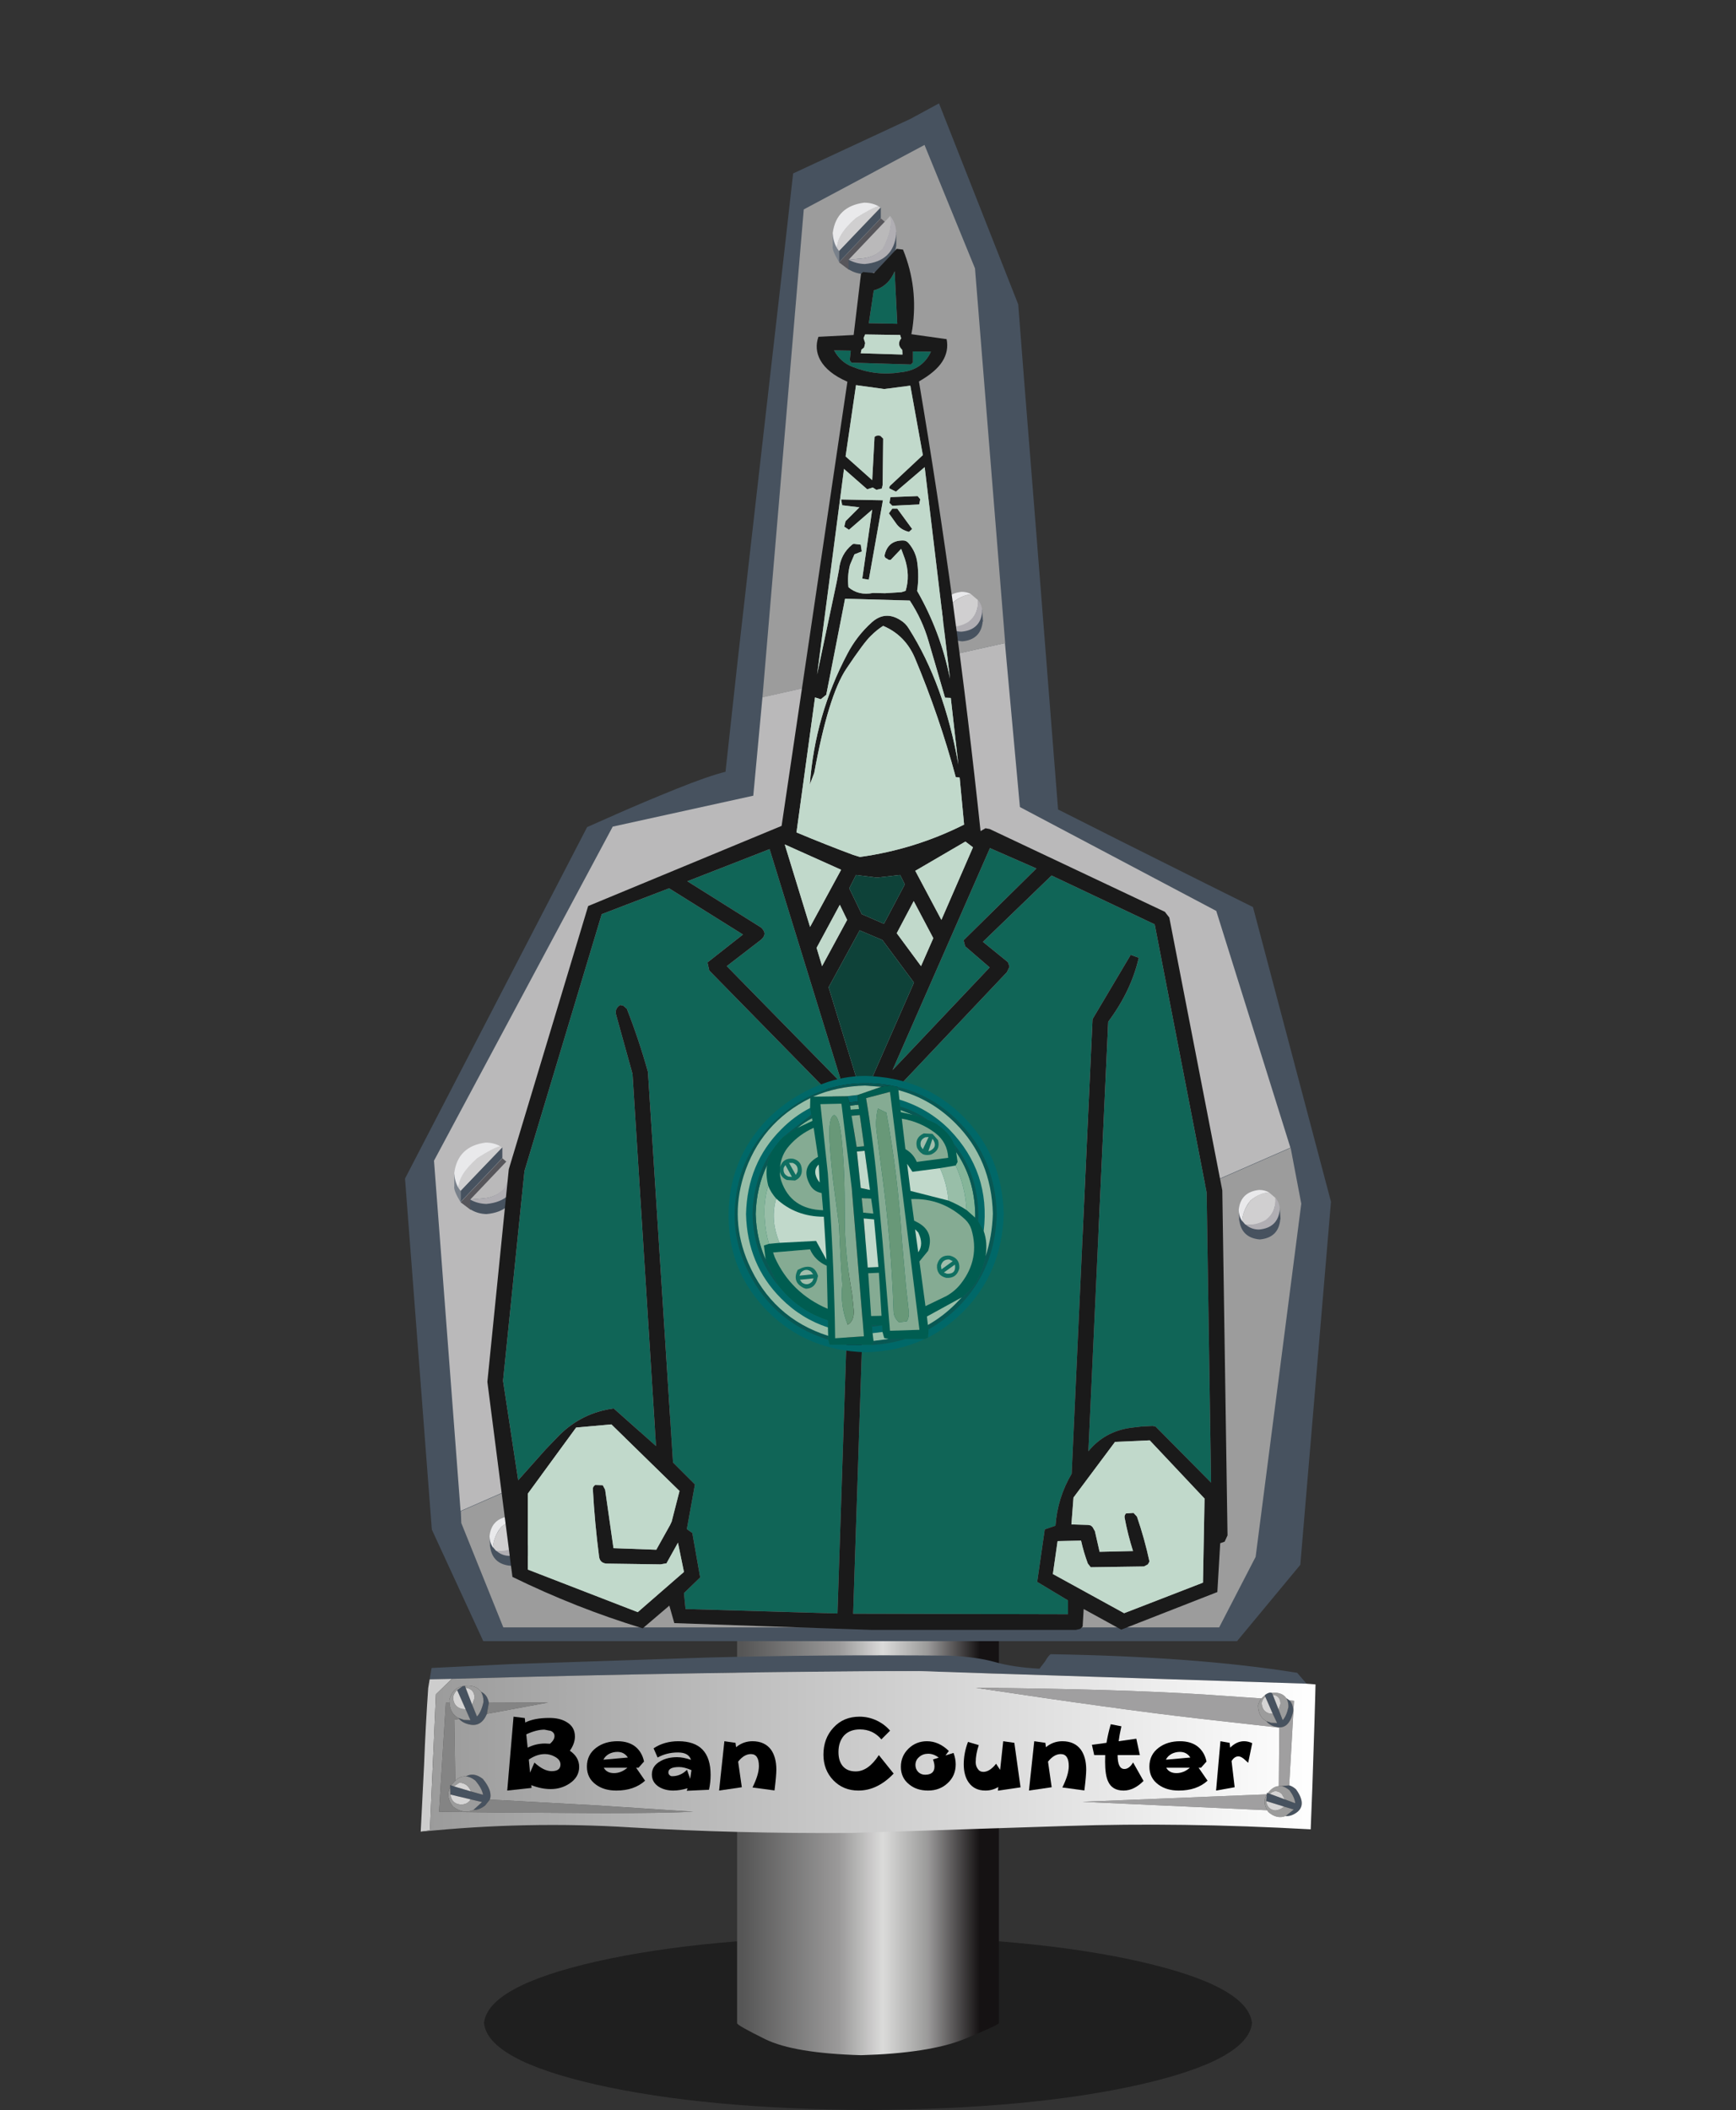 <?xml version="1.0" encoding="UTF-8" standalone="no"?>
<svg xmlns:xlink="http://www.w3.org/1999/xlink" height="436.75px" width="359.4px" xmlns="http://www.w3.org/2000/svg">
  <rect width="100%" height="100%" fill="#333333" stroke="none"/>
  <g transform="matrix(1.0, 0.0, 0.0, 1.0, 179.75, 436.75)">
    <use height="36.0" transform="matrix(1.0, 0.0, 0.0, 1.0, -79.55, -36.0)" width="159.0" xlink:href="#shape0"/>
    <use height="96.65" transform="matrix(1.0, 0.0, 0.0, 1.0, -27.15, -108.0)" width="54.2" xlink:href="#shape1"/>
    <use height="37.0" transform="matrix(1.0, 0.0, 0.0, 1.0, -92.65, -94.35)" width="185.25" xlink:href="#shape2"/>
    <use height="15.3" transform="matrix(1.0, 0.0, 0.0, 1.0, -74.7, -81.4)" width="154.25" xlink:href="#text0"/>
    <use height="318.3" transform="matrix(1.0, 0.0, 0.0, 1.0, -95.9, -415.35)" width="191.7" xlink:href="#shape3"/>
    <use height="264.45" transform="matrix(1.081, 0.0, 0.0, 1.081, -78.85, -385.25)" width="141.75" xlink:href="#shape4"/>
    <use height="57.2" transform="matrix(1.0, 0.0, 0.0, 1.0, -28.9, -214.05)" width="56.95" xlink:href="#shape5"/>
  </g>
  <defs>
    <g id="shape0" transform="matrix(1.0, 0.0, 0.0, 1.0, 0.0, 0.0)">
      <path d="M135.7 30.75 Q113.3 35.8 79.5 36.0 45.7 35.8 23.3 30.75 0.85 25.65 0.0 18.0 0.85 10.35 23.3 5.25 45.7 0.2 79.5 0.0 113.3 0.2 135.7 5.25 158.15 10.35 159.0 18.0 158.15 25.65 135.7 30.75" fill="#000000" fill-opacity="0.396" fill-rule="evenodd" stroke="none"/>
    </g>
    <g id="shape1" transform="matrix(1.0, 0.0, 0.0, 1.0, 0.0, 0.0)">
      <path d="M5.85 93.35 Q-0.15 90.4 0.0 90.0 L0.0 0.0 54.2 0.0 54.2 90.0 Q54.15 90.4 46.95 93.35 39.7 96.25 25.65 96.65 11.8 96.25 5.85 93.35" fill="url(#gradient0)" fill-rule="evenodd" stroke="none"/>
    </g>
    <linearGradient gradientTransform="matrix(0.03, 0.0, 0.0, 0.03, 25.7, 48.35)" gradientUnits="userSpaceOnUse" id="gradient0" spreadMethod="pad" x1="-819.2" x2="819.2">
      <stop offset="0.0" stop-color="#565656"/>
      <stop offset="0.404" stop-color="#9a9999"/>
      <stop offset="0.592" stop-color="#dbdbda"/>
      <stop offset="0.78" stop-color="#9b9a9a"/>
      <stop offset="1.0" stop-color="#151213"/>
    </linearGradient>
    <g id="shape2" transform="matrix(1.0, 0.0, 0.0, 1.0, -0.05, 0.0)">
      <path d="M185.25 8.2 L185.3 8.25 185.25 8.25 185.25 8.2 M1.9 5.2 L2.3 2.85 18.75 2.05 59.05 0.7 Q83.4 0.05 109.4 0.3 115.1 0.55 118.85 1.6 122.65 2.7 128.15 3.0 L129.3 1.5 Q130.05 0.2 130.5 0.0 160.7 0.5 181.5 3.85 L183.45 6.1 103.3 3.5 Q60.0 3.6 6.5 5.1 L1.9 5.2 M176.25 8.0 L176.45 8.4 177.65 11.45 178.5 13.65 Q179.3 12.8 179.7 10.9 179.7 9.8 179.25 9.1 L179.9 9.55 Q180.65 10.3 180.7 11.75 179.85 15.7 177.15 15.05 175.8 14.75 175.1 13.85 L176.15 14.2 177.35 14.25 176.45 12.35 174.9 8.8 174.8 8.5 174.95 8.35 Q175.75 7.8 176.25 8.0 M178.25 27.3 L179.85 27.15 Q180.5 27.3 181.25 27.95 183.6 31.2 181.35 32.8 180.2 33.6 179.1 33.5 L180.8 32.15 178.8 31.55 175.1 30.4 175.2 29.1 175.2 29.0 175.25 28.7 175.4 28.75 175.85 28.9 178.95 30.05 181.1 30.85 Q181.0 29.65 179.9 28.15 179.05 27.45 178.25 27.3 M9.35 6.95 L10.7 10.45 11.7 12.9 Q12.6 11.95 13.05 9.85 13.05 8.55 12.5 7.75 13.85 8.35 14.15 10.05 L13.75 12.35 Q12.6 15.1 10.15 14.55 8.75 14.25 8.0 13.4 L7.85 13.2 9.0 13.6 10.35 13.65 9.35 11.4 7.6 7.45 8.75 6.6 9.2 6.55 9.35 6.95 M9.4 25.3 Q11.0 24.35 12.9 25.8 15.0 28.35 14.35 30.1 L13.4 31.3 Q12.2 32.25 10.95 32.25 L12.75 30.6 10.4 30.05 6.2 29.05 6.15 27.55 6.15 27.1 6.35 27.15 6.9 27.35 10.45 28.4 12.95 29.1 Q12.75 27.8 11.35 26.15 10.35 25.35 9.4 25.3" fill="#47525f" fill-rule="evenodd" stroke="none"/>
      <path d="M0.05 36.7 L0.75 22.9 Q1.05 14.95 1.6 7.0 L1.9 5.2 6.5 5.1 3.2 8.3 1.95 36.45 0.05 36.7" fill="#cdcdcd" fill-rule="evenodd" stroke="none"/>
      <path d="M13.75 12.35 L14.15 10.05 26.45 10.0 13.75 12.35 M8.0 13.4 L7.0 13.55 7.2 26.2 6.35 27.15 6.15 27.1 6.15 27.55 Q5.15 29.5 6.75 31.55 8.95 33.2 10.95 32.25 12.2 32.25 13.4 31.3 L14.35 30.1 16.45 30.2 36.65 31.3 56.5 32.6 Q50.4 32.9 38.0 32.9 L15.1 32.75 3.85 32.6 5.25 10.05 6.0 10.05 Q6.15 12.3 7.85 13.2 L8.0 13.4" fill="#848484" fill-rule="evenodd" stroke="none"/>
      <path d="M175.1 13.85 Q175.8 14.75 177.15 15.05 179.85 15.7 180.7 11.75 180.65 10.3 179.9 9.55 L180.85 9.65 179.85 27.15 178.25 27.3 177.7 27.3 177.8 15.2 160.95 13.3 Q144.35 11.4 115.0 6.95 144.55 7.2 162.45 8.35 L174.1 9.15 Q173.65 9.7 173.4 10.6 173.45 12.95 175.1 13.85 M175.3 32.3 L137.05 30.55 175.2 29.0 175.2 29.1 Q174.3 30.55 175.3 32.3" fill="#a09fa0" fill-rule="evenodd" stroke="none"/>
      <path d="M176.45 8.4 L176.25 8.0 176.9 7.95 Q178.55 8.05 179.25 9.1 179.7 9.8 179.7 10.9 179.3 12.8 178.5 13.65 L177.65 11.45 178.05 10.25 Q178.0 8.55 176.45 8.4 M174.8 8.5 L174.9 8.8 Q174.35 9.2 174.15 10.05 174.2 11.9 175.85 12.3 L176.45 12.35 177.35 14.25 176.15 14.2 175.1 13.85 Q173.45 12.95 173.4 10.6 173.65 9.7 174.1 9.15 L174.8 8.5 M177.7 27.3 L178.25 27.3 Q179.05 27.45 179.9 28.15 181.0 29.65 181.1 30.85 L178.95 30.05 178.3 28.9 Q177.0 27.8 175.85 28.9 L175.4 28.75 175.8 28.3 Q176.7 27.35 177.7 27.3 M179.1 33.5 Q177.3 34.2 175.5 32.65 L175.3 32.3 Q174.3 30.55 175.2 29.1 L175.1 30.4 Q175.25 32.1 176.95 32.35 178.0 32.25 178.8 31.55 L180.8 32.15 179.1 33.5 M10.7 10.45 L11.2 9.05 Q11.15 7.15 9.35 6.95 L9.2 6.55 9.9 6.5 Q11.75 6.6 12.5 7.75 13.05 8.55 13.05 9.85 12.6 11.95 11.7 12.9 L10.7 10.45 M7.2 26.2 Q8.2 25.2 9.4 25.3 10.35 25.35 11.35 26.15 12.75 27.8 12.95 29.1 L10.45 28.4 Q9.75 26.65 8.05 26.6 L6.9 27.35 6.35 27.15 7.2 26.2 M6.0 10.05 L5.95 9.55 Q6.6 7.0 8.75 6.6 L7.6 7.45 Q7.0 7.9 6.75 8.85 6.8 10.95 8.7 11.35 L9.35 11.4 10.35 13.65 9.0 13.6 7.85 13.2 Q6.15 12.3 6.0 10.05 M6.15 27.55 L6.2 29.05 Q6.45 30.9 8.2 31.1 9.7 31.2 10.4 30.05 L12.75 30.6 10.95 32.25 Q8.95 33.2 6.75 31.55 5.15 29.5 6.15 27.55" fill="#9c9c9c" fill-rule="evenodd" stroke="none"/>
      <path d="M174.9 8.8 L176.45 12.35 175.85 12.3 Q174.2 11.9 174.15 10.05 174.35 9.2 174.9 8.8 M177.65 11.45 L176.45 8.4 Q178.0 8.55 178.05 10.25 L177.65 11.45 M175.85 28.9 Q177.0 27.8 178.3 28.9 L178.95 30.05 175.85 28.9 M175.1 30.4 L178.8 31.55 Q178.0 32.25 176.95 32.35 175.25 32.1 175.1 30.4 M9.35 6.95 Q11.15 7.15 11.2 9.05 L10.7 10.45 9.35 6.95 M9.35 11.4 L8.7 11.35 Q6.8 10.95 6.75 8.85 7.0 7.9 7.6 7.45 L9.35 11.4 M10.45 28.4 L6.9 27.35 8.05 26.6 Q9.75 26.65 10.45 28.4 M6.2 29.05 L10.4 30.05 Q9.7 31.2 8.2 31.1 6.45 30.9 6.2 29.05" fill="#d5d4d4" fill-rule="evenodd" stroke="none"/>
      <path d="M183.45 6.1 L185.3 6.25 185.25 8.2 185.25 8.25 185.1 13.45 184.65 27.3 184.3 36.25 Q157.35 34.75 133.85 35.55 L89.2 37.0 Q65.15 37.15 43.55 35.85 22.0 34.5 0.05 36.75 L0.05 36.7 1.95 36.45 3.2 8.3 6.5 5.1 Q60.0 3.6 103.3 3.5 L183.45 6.1 M176.25 8.0 Q175.75 7.8 174.95 8.35 L174.8 8.5 174.1 9.15 162.45 8.35 Q144.55 7.2 115.0 6.95 144.35 11.4 160.95 13.3 L177.8 15.2 177.7 27.3 Q176.7 27.35 175.8 28.3 L175.4 28.75 175.25 28.7 175.2 29.0 137.05 30.55 175.3 32.3 175.5 32.65 Q177.3 34.2 179.1 33.5 180.2 33.6 181.35 32.8 183.6 31.2 181.25 27.95 180.5 27.3 179.85 27.15 L180.85 9.65 179.9 9.55 179.25 9.1 Q178.55 8.05 176.9 7.95 L176.25 8.0 M12.5 7.75 Q11.75 6.6 9.9 6.5 L9.2 6.55 8.75 6.6 Q6.6 7.0 5.95 9.55 L6.0 10.05 5.25 10.05 3.85 32.6 15.1 32.75 38.0 32.9 Q50.4 32.9 56.5 32.6 L36.65 31.3 16.45 30.2 14.35 30.1 Q15.0 28.35 12.9 25.8 11.0 24.35 9.4 25.3 8.2 25.2 7.2 26.2 L7.0 13.55 8.0 13.4 Q8.75 14.25 10.15 14.55 12.6 15.1 13.75 12.35 L26.45 10.0 14.15 10.05 Q13.85 8.35 12.5 7.75" fill="url(#gradient1)" fill-rule="evenodd" stroke="none"/>
    </g>
    <linearGradient gradientTransform="matrix(0.113, 0.0, 0.0, 0.02, 92.65, 20.25)" gradientUnits="userSpaceOnUse" id="gradient1" spreadMethod="pad" x1="-819.2" x2="819.2">
      <stop offset="0.0" stop-color="#9a9a9a"/>
      <stop offset="1.0" stop-color="#ffffff"/>
    </linearGradient>
    <g id="text0" transform="matrix(1.0, 0.0, 0.0, 1.0, 16.55, -5.75)">
      <g transform="matrix(1.0, 0.0, 0.0, 1.0, -17.8, 0.0)">
        <use fill="#000000" height="15.3" transform="matrix(0.475, 0.0, 0.0, 0.475, 0.0, 21.0)" width="154.25" xlink:href="#font_______W7_B0"/>
        <use fill="#000000" height="15.3" transform="matrix(0.475, 0.0, 0.0, 0.475, 16.85, 21.0)" width="154.25" xlink:href="#font_______W7_e0"/>
        <use fill="#000000" height="15.3" transform="matrix(0.475, 0.0, 0.0, 0.475, 30.3, 21.0)" width="154.25" xlink:href="#font_______W7_a0"/>
        <use fill="#000000" height="15.3" transform="matrix(0.475, 0.0, 0.0, 0.475, 44.1, 21.0)" width="154.25" xlink:href="#font_______W7_n0"/>
        <use fill="#000000" height="15.3" transform="matrix(0.475, 0.0, 0.0, 0.475, 65.7, 21.0)" width="154.25" xlink:href="#font_______W7_C0"/>
        <use fill="#000000" height="15.3" transform="matrix(0.475, 0.0, 0.0, 0.475, 81.85, 21.0)" width="154.25" xlink:href="#font_______W7_o0"/>
        <use fill="#000000" height="15.3" transform="matrix(0.475, 0.0, 0.0, 0.475, 94.75, 21.0)" width="154.25" xlink:href="#font_______W7_u0"/>
        <use fill="#000000" height="15.3" transform="matrix(0.475, 0.0, 0.0, 0.475, 108.25, 21.0)" width="154.25" xlink:href="#font_______W7_n0"/>
        <use fill="#000000" height="15.3" transform="matrix(0.475, 0.0, 0.0, 0.475, 121.9, 21.0)" width="154.25" xlink:href="#font_______W7_t0"/>
        <use fill="#000000" height="15.3" transform="matrix(0.475, 0.0, 0.0, 0.475, 133.3, 21.0)" width="154.25" xlink:href="#font_______W7_e0"/>
        <use fill="#000000" height="15.3" transform="matrix(0.475, 0.0, 0.0, 0.475, 146.75, 21.0)" width="154.25" xlink:href="#font_______W7_r0"/>
      </g>
    </g>
    <g id="font_______W7_B0">
      <path d="M25.75 -11.3 L25.75 -11.3 Q25.75 -8.4 21.9 -8.4 18.5 -8.4 14.4 -12.15 L12.5 -7.75 11.95 -13.45 Q15.45 -15.85 18.95 -15.85 21.25 -15.85 23.3 -14.7 25.75 -13.4 25.75 -11.3 M23.15 -23.7 L23.15 -23.7 Q23.15 -22.05 21.2 -20.35 L19.0 -20.45 Q15.05 -20.45 11.45 -18.65 L10.85 -24.45 Q15.3 -26.5 18.75 -26.5 L21.55 -25.95 Q23.15 -25.2 23.15 -23.7 M33.9 -10.25 L33.9 -10.25 Q33.9 -14.55 29.85 -17.3 32.05 -20.45 32.05 -23.5 32.05 -27.75 28.35 -29.85 25.45 -31.6 20.9 -31.6 14.3 -31.6 10.4 -29.6 L10.2 -31.55 5.3 -32.15 2.55 0.05 13.15 -1.1 13.05 -2.3 Q17.4 -0.6 21.5 -0.6 26.1 -0.6 29.75 -3.05 33.9 -5.85 33.9 -10.25" fill-rule="evenodd" stroke="none"/>
    </g>
    <g id="font_______W7_e0">
      <path d="M19.45 -9.9 L19.45 -9.9 Q16.75 -7.55 13.6 -7.55 10.45 -7.55 9.15 -9.9 L19.45 -9.9 M9.0 -13.4 L9.0 -13.4 Q9.7 -14.95 11.5 -15.95 13.2 -16.8 15.1 -16.8 18.05 -16.8 19.65 -14.35 L9.0 -13.4 M23.25 -9.9 L23.25 -9.9 24.3 -9.9 26.7 -12.6 Q25.85 -16.7 22.9 -19.1 19.9 -21.45 15.15 -21.45 9.65 -21.45 5.9 -18.65 1.8 -15.6 1.8 -10.4 1.8 -5.35 5.8 -2.5 9.3 0.05 14.6 0.05 22.45 0.05 27.15 -4.25 L23.25 -9.9" fill-rule="evenodd" stroke="none"/>
    </g>
    <g id="font_______W7_a0">
      <path d="M19.05 -8.85 L19.05 -8.85 18.5 -5.05 17.1 -9.0 Q14.35 -6.2 10.6 -6.2 9.95 -6.2 9.45 -6.75 9.0 -7.2 9.0 -7.85 9.0 -10.2 13.7 -10.2 15.9 -10.2 19.05 -8.85 M27.4 -6.8 L27.4 -6.8 Q27.4 -21.45 13.35 -21.45 7.15 -21.45 2.55 -18.35 L4.3 -14.35 Q8.3 -16.55 13.15 -16.55 17.85 -16.55 18.85 -13.35 15.4 -14.5 12.8 -14.5 8.6 -14.5 5.6 -12.8 1.8 -10.75 1.8 -6.95 1.8 -3.5 4.9 -1.55 7.55 0.05 11.15 0.05 13.95 0.05 17.35 -0.95 L17.0 0.15 26.7 -0.3 Q27.4 -3.45 27.4 -6.8" fill-rule="evenodd" stroke="none"/>
    </g>
    <g id="font_______W7_n0">
      <path d="M27.0 -9.05 L27.0 -9.05 Q27.0 -14.5 24.65 -17.8 21.9 -21.45 16.6 -21.45 12.6 -21.45 9.45 -18.85 L9.2 -20.75 4.35 -21.45 2.05 0.05 11.95 -1.4 10.35 -12.55 Q12.95 -15.85 15.9 -15.85 19.4 -15.85 19.4 -10.6 19.4 -6.9 16.6 -1.3 L26.2 0.0 Q27.0 -6.5 27.0 -9.05" fill-rule="evenodd" stroke="none"/>
    </g>
    <g id="font_______W7_C0">
      <path d="M26.2 -15.4 L26.2 -15.4 Q21.6 -8.3 16.1 -8.3 12.35 -8.3 10.4 -10.7 8.6 -12.9 8.6 -16.75 8.6 -21.2 11.05 -23.95 13.55 -26.6 17.95 -26.6 23.65 -26.6 27.3 -22.25 L31.1 -26.05 Q28.65 -28.9 25.1 -30.55 21.55 -32.15 17.8 -32.15 10.8 -32.15 6.45 -27.4 2.05 -22.7 2.05 -15.6 2.05 -8.95 6.35 -4.45 10.7 0.05 17.3 0.05 25.6 0.05 32.65 -7.35 L26.2 -15.4" fill-rule="evenodd" stroke="none"/>
    </g>
    <g id="font_______W7_o0">
      <path d="M15.8 -13.5 L15.8 -13.5 Q16.45 -11.85 16.45 -10.4 16.45 -6.85 12.35 -6.85 10.6 -6.85 9.35 -8.05 8.15 -9.35 8.15 -11.05 8.15 -13.25 9.8 -14.6 11.4 -16.0 13.7 -16.0 16.1 -16.0 18.3 -14.3 L15.8 -13.5 M25.7 -11.4 L25.7 -11.4 Q25.7 -13.8 24.75 -16.35 L21.25 -15.25 22.7 -17.2 Q18.35 -21.45 13.15 -21.45 8.45 -21.45 5.1 -18.2 1.8 -14.95 1.8 -10.3 1.8 -5.5 5.4 -2.65 8.65 0.05 13.65 0.05 18.75 0.05 22.2 -3.2 25.7 -6.4 25.7 -11.4" fill-rule="evenodd" stroke="none"/>
    </g>
    <g id="font_______W7_u0">
      <path d="M24.1 -20.75 L24.1 -20.75 19.25 -21.45 17.9 -8.95 16.15 -11.65 Q13.35 -8.1 10.6 -8.1 9.0 -8.1 8.15 -9.4 7.25 -10.65 7.25 -12.3 7.25 -15.75 8.6 -19.75 L3.9 -21.15 Q2.05 -16.35 2.05 -11.4 2.05 -6.45 4.25 -3.4 6.75 0.05 11.5 0.05 14.55 0.05 17.1 -1.5 L16.95 0.1 26.8 -1.35 24.1 -20.75" fill-rule="evenodd" stroke="none"/>
    </g>
    <g id="font_______W7_t0">
      <path d="M18.7 -12.2 L18.7 -12.2 Q17.0 -9.35 14.9 -9.35 11.95 -9.35 11.95 -15.4 L21.65 -15.4 20.1 -22.55 12.4 -21.45 Q12.75 -24.2 13.6 -27.95 L8.95 -28.85 Q7.75 -24.65 7.1 -20.75 L0.75 -19.9 1.75 -15.4 6.55 -15.4 6.5 -12.55 Q6.5 -6.8 7.75 -4.05 9.5 0.05 14.55 0.05 19.1 0.05 23.25 -4.15 L18.7 -12.2" fill-rule="evenodd" stroke="none"/>
    </g>
    <g id="font_______W7_r0">
      <path d="M18.3 -20.6 L18.3 -20.6 Q16.55 -21.45 14.75 -21.45 11.5 -21.45 8.7 -18.65 L8.45 -20.75 4.45 -21.45 2.55 0.05 10.65 -1.4 9.3 -12.8 Q10.55 -14.85 12.3 -14.85 13.25 -14.85 14.55 -13.85 L16.55 -12.05 18.3 -20.6" fill-rule="evenodd" stroke="none"/>
    </g>
    <g id="shape3" transform="matrix(1.0, 0.0, 0.0, 1.0, 3.2, 23.0)">
      <path d="M101.45 -19.8 L107.35 -23.0 123.75 18.6 124.95 34.05 127.7 68.55 130.5 104.15 132.0 123.15 144.7 129.55 163.0 138.7 172.35 143.35 188.5 204.35 182.15 279.5 169.05 295.3 13.0 295.3 2.35 272.2 -3.2 199.55 34.5 126.8 40.6 124.1 Q46.25 121.6 52.95 118.9 59.65 116.2 63.15 115.35 L65.65 92.5 70.45 50.35 75.1 9.7 77.15 -8.5 101.45 -19.8" fill="#47525f" fill-rule="evenodd" stroke="none"/>
      <path d="M121.0 88.7 L124.1 122.65 164.75 144.15 180.1 193.15 8.3 268.35 2.8 195.85 39.8 126.7 68.9 120.3 70.8 99.9 121.0 88.7" fill="#bab9ba" fill-rule="evenodd" stroke="none"/>
      <path d="M180.15 193.2 L182.35 204.75 172.9 277.85 165.35 292.45 17.15 292.45 8.45 270.85 8.35 268.4 180.15 193.2" fill="#9c9c9c" fill-rule="evenodd" stroke="none"/>
      <path d="M79.35 -1.05 L104.35 -14.4 114.8 11.15 121.05 88.7 70.8 99.95 79.35 -1.05" fill="#9c9c9c" fill-rule="evenodd" stroke="none"/>
      <path d="M178.0 208.0 Q177.65 211.8 173.75 212.15 169.9 211.8 169.5 208.0 169.9 204.3 173.75 203.9 177.65 204.3 178.0 208.0" fill="#47525f" fill-rule="evenodd" stroke="none"/>
      <path d="M169.4 206.2 L177.9 205.6 178.05 208.0 169.55 208.4 169.4 206.2" fill="#47525f" fill-rule="evenodd" stroke="none"/>
      <path d="M175.65 202.4 Q173.6 202.6 171.8 204.1 170.25 206.15 170.1 208.35 169.4 207.3 169.4 206.0 169.8 202.3 173.65 201.9 174.75 201.9 175.65 202.4" fill="#e9e9eb" fill-rule="evenodd" stroke="none"/>
      <path d="M175.0 208.3 Q172.85 209.45 170.75 209.05 L170.1 208.3 Q170.2 206.2 171.8 204.15 173.6 202.55 175.65 202.4 L177.0 203.55 Q177.2 206.5 175.0 208.3" fill="#d0cfd0" fill-rule="evenodd" stroke="none"/>
      <path d="M177.9 206.0 Q177.5 209.75 173.6 210.1 171.95 210.1 170.75 209.0 172.85 209.35 175.0 208.1 177.2 206.4 177.0 203.5 177.9 204.6 177.9 206.0" fill="#b0aeb3" fill-rule="evenodd" stroke="none"/>
      <path d="M22.9 275.55 Q22.55 279.35 18.65 279.7 14.8 279.35 14.4 275.55 14.8 271.85 18.65 271.45 22.55 271.85 22.9 275.55" fill="#47525f" fill-rule="evenodd" stroke="none"/>
      <path d="M14.3 273.75 L22.8 273.15 22.95 275.55 14.45 275.95 14.3 273.75" fill="#47525f" fill-rule="evenodd" stroke="none"/>
      <path d="M20.55 269.95 Q18.5 270.15 16.7 271.65 15.15 273.7 15.0 275.9 14.3 274.85 14.3 273.55 14.7 269.85 18.55 269.45 19.65 269.45 20.55 269.95" fill="#e9e9eb" fill-rule="evenodd" stroke="none"/>
      <path d="M19.9 275.85 Q17.75 277.0 15.65 276.6 L15.0 275.85 Q15.1 273.75 16.7 271.7 18.5 270.1 20.55 269.95 L21.9 271.1 Q22.1 274.05 19.9 275.85" fill="#d0cfd0" fill-rule="evenodd" stroke="none"/>
      <path d="M22.8 273.55 Q22.4 277.3 18.5 277.65 16.85 277.65 15.65 276.55 17.75 276.9 19.9 275.65 22.1 273.95 21.9 271.05 22.8 272.15 22.8 273.55" fill="#b0aeb3" fill-rule="evenodd" stroke="none"/>
      <path d="M116.4 84.2 Q116.05 88.0 112.15 88.35 108.3 88.0 107.9 84.2 108.3 80.5 112.15 80.1 116.05 80.5 116.4 84.2" fill="#47525f" fill-rule="evenodd" stroke="none"/>
      <path d="M107.8 82.45 L116.3 81.85 116.45 84.25 107.95 84.65 107.8 82.45" fill="#47525f" fill-rule="evenodd" stroke="none"/>
      <path d="M114.05 78.6 Q112.0 78.8 110.2 80.3 108.65 82.35 108.5 84.55 107.8 83.5 107.8 82.2 108.2 78.5 112.05 78.1 113.15 78.1 114.05 78.6" fill="#e9e9eb" fill-rule="evenodd" stroke="none"/>
      <path d="M113.4 84.55 Q111.25 85.7 109.15 85.3 L108.5 84.55 Q108.6 82.45 110.2 80.4 112.0 78.8 114.05 78.65 L115.4 79.8 Q115.6 82.75 113.4 84.55" fill="#d0cfd0" fill-rule="evenodd" stroke="none"/>
      <path d="M116.3 82.25 Q115.9 86.0 112.0 86.35 110.35 86.35 109.15 85.25 111.25 85.6 113.4 84.35 115.6 82.65 115.4 79.75 116.3 80.85 116.3 82.25" fill="#b0aeb3" fill-rule="evenodd" stroke="none"/>
      <path d="M86.65 9.9 L95.3 0.8 96.9 2.15 88.7 11.45 86.65 9.9" fill="#57565b" fill-rule="evenodd" stroke="none"/>
      <path d="M98.5 6.05 L98.5 6.4 Q97.75 11.85 92.0 12.35 90.15 12.3 88.65 11.35 L88.65 9.25 93.4 5.85 97.25 1.85 Q97.85 2.65 98.15 3.6 L98.5 3.7 98.5 5.95 98.5 6.05" fill="#47525f" fill-rule="evenodd" stroke="none"/>
      <path d="M86.65 9.85 L86.65 7.5 95.3 -1.45 95.3 0.75 86.65 9.85" fill="#47525f" fill-rule="evenodd" stroke="none"/>
      <path d="M85.35 3.95 L86.65 6.7 86.65 9.85 Q85.15 7.35 85.35 6.55 L85.35 3.95" fill="#79818b" fill-rule="evenodd" stroke="none"/>
      <path d="M90.15 0.75 Q93.2 -1.3 94.85 -1.7 L95.2 -1.45 86.65 7.55 86.25 7.0 Q86.1 4.25 90.15 0.75" fill="#d0cfd0" fill-rule="evenodd" stroke="none"/>
      <path d="M85.35 3.8 Q86.1 -1.7 91.85 -2.45 93.5 -2.45 94.85 -1.7 93.3 -1.3 90.15 0.75 86.15 4.25 86.25 7.0 85.4 5.55 85.35 3.8" fill="#e9e9eb" fill-rule="evenodd" stroke="none"/>
      <path d="M95.8 7.05 Q94.1 8.85 91.5 9.1 L88.65 9.35 97.25 0.3 Q97.95 2.9 95.8 7.05" fill="#bab9ba" fill-rule="evenodd" stroke="none"/>
      <path d="M98.5 4.0 Q97.95 9.7 92.0 10.25 90.15 10.2 88.65 9.35 L91.45 9.1 Q94.0 8.85 95.7 7.05 97.85 2.9 97.25 0.3 98.5 1.85 98.5 4.0" fill="#b0aeb3" fill-rule="evenodd" stroke="none"/>
      <path d="M8.3 204.45 L16.95 195.35 18.55 196.7 10.35 206.0 8.3 204.45" fill="#57565b" fill-rule="evenodd" stroke="none"/>
      <path d="M20.15 200.6 L20.15 200.95 Q19.4 206.4 13.65 206.9 11.8 206.85 10.3 205.9 L10.3 203.8 15.05 200.4 18.9 196.4 19.8 198.15 20.15 198.25 20.15 200.5 20.15 200.6" fill="#47525f" fill-rule="evenodd" stroke="none"/>
      <path d="M8.3 204.4 L8.3 202.05 16.95 193.1 16.95 195.3 8.3 204.4" fill="#47525f" fill-rule="evenodd" stroke="none"/>
      <path d="M7.0 198.55 L8.3 201.3 8.3 204.45 Q6.8 201.95 7.0 201.15 L7.0 198.55" fill="#79818b" fill-rule="evenodd" stroke="none"/>
      <path d="M11.8 195.3 Q14.85 193.25 16.5 192.85 L16.85 193.1 8.3 202.1 7.9 201.55 Q7.75 198.8 11.8 195.3" fill="#d0cfd0" fill-rule="evenodd" stroke="none"/>
      <path d="M7.0 198.35 Q7.75 192.85 13.5 192.1 15.15 192.1 16.5 192.85 14.95 193.25 11.8 195.3 7.8 198.8 7.9 201.55 7.05 200.1 7.0 198.35" fill="#e9e9eb" fill-rule="evenodd" stroke="none"/>
      <path d="M17.45 201.6 Q15.75 203.4 13.15 203.65 L10.3 203.9 18.9 194.85 Q19.6 197.45 17.45 201.6" fill="#bab9ba" fill-rule="evenodd" stroke="none"/>
      <path d="M20.15 198.55 Q19.6 204.25 13.65 204.8 11.8 204.75 10.3 203.9 L13.1 203.65 Q15.65 203.4 17.35 201.6 19.5 197.45 18.9 194.85 20.15 196.4 20.15 198.55" fill="#b0aeb3" fill-rule="evenodd" stroke="none"/>
    </g>
    <g id="shape4" transform="matrix(1.0, 0.0, 0.0, 1.0, 0.0, 0.0)">
      <path d="M81.1 22.15 L81.5 21.75 81.5 19.65 84.95 19.7 Q83.3 23.25 79.1 23.65 74.4 24.4 69.95 22.6 67.65 21.75 66.4 19.45 L69.6 19.5 69.4 21.35 69.75 21.8 81.1 22.15 M74.5 7.8 Q76.9 6.95 78.0 4.3 L78.5 14.35 73.05 14.25 74.0 7.95 74.5 7.8 M48.95 131.3 L42.15 136.65 42.5 138.2 69.8 166.05 70.15 167.25 67.05 261.3 37.95 260.45 37.65 257.4 40.75 254.4 39.25 245.9 38.2 245.15 39.75 236.6 35.55 232.4 30.75 157.6 Q29.0 151.35 26.7 145.5 L26.05 144.95 25.45 144.8 Q24.35 145.45 24.65 146.65 L27.8 158.0 32.3 229.25 24.2 222.05 Q18.15 222.85 13.8 227.15 L11.15 229.9 5.9 235.8 3.0 216.75 7.1 176.6 21.9 127.4 34.8 122.45 48.95 131.3 M45.85 137.35 L52.4 132.3 Q53.75 131.15 52.4 129.95 L38.3 121.1 54.05 114.95 67.9 159.85 45.85 137.35 M73.15 167.4 L74.05 165.4 99.5 138.5 100.0 137.45 99.7 136.6 94.9 132.7 108.05 120.0 127.8 129.35 137.75 180.7 138.6 236.25 128.3 225.85 127.95 225.5 127.4 225.4 125.3 225.5 123.2 225.75 Q118.2 226.45 115.1 230.25 L118.9 148.0 Q123.3 142.1 124.75 135.75 L123.2 135.2 115.9 147.5 111.9 234.55 Q109.2 239.1 108.8 244.5 L106.75 245.2 105.3 255.25 111.2 258.8 111.2 261.45 70.05 261.35 73.15 167.4 M91.2 132.4 L91.5 133.55 96.2 137.6 77.6 157.25 96.25 114.75 105.15 118.65 91.2 132.4" fill="#106557" fill-rule="evenodd" stroke="none"/>
      <path d="M81.1 22.15 L69.75 21.8 69.4 21.35 69.6 19.5 66.4 19.45 Q67.65 21.75 69.95 22.6 74.4 24.4 79.1 23.65 83.3 23.25 84.95 19.7 L81.5 19.65 81.5 21.75 81.1 22.15 M87.15 21.55 Q85.9 23.55 82.65 25.4 89.85 67.95 94.45 111.5 L95.4 110.95 96.2 111.1 129.75 126.95 130.6 128.05 140.75 180.3 141.75 246.35 141.2 247.55 140.35 247.85 139.8 257.2 121.4 264.4 114.2 260.45 114.0 263.8 113.55 264.25 112.7 264.45 73.65 264.45 35.8 263.15 34.85 259.8 29.75 264.15 Q16.95 260.25 4.8 254.3 L0.0 216.95 4.1 176.25 19.3 125.85 56.35 110.5 68.95 25.45 Q65.15 23.8 63.75 21.3 62.6 19.15 63.4 16.85 L70.15 16.5 71.55 4.8 71.95 4.45 74.05 4.65 78.4 0.0 79.6 0.15 Q82.55 7.4 81.4 15.25 L81.2 16.35 87.95 17.3 Q88.4 19.55 87.15 21.55 M81.0 26.2 L76.0 26.85 70.6 26.1 68.6 39.75 73.7 44.3 74.15 36.0 74.5 35.8 74.85 35.75 75.25 35.8 75.8 36.35 75.7 45.2 75.55 45.9 74.5 46.15 73.8 45.7 72.75 46.05 68.3 42.15 63.15 81.5 66.9 63.8 67.35 61.4 Q67.65 58.45 69.85 56.65 70.0 56.5 70.25 56.5 L71.5 56.65 71.7 57.95 70.3 58.5 69.45 60.5 Q68.9 62.55 69.15 64.8 71.1 66.45 73.85 65.9 L76.15 65.95 79.3 65.75 80.1 65.5 Q81.0 62.55 79.95 59.35 L79.25 57.45 77.25 59.55 76.85 59.55 76.55 59.35 76.2 59.15 76.05 58.8 Q76.65 55.8 79.65 55.85 80.25 55.85 80.7 56.4 82.1 58.05 82.35 60.2 82.7 62.95 82.3 65.5 86.8 73.35 88.6 82.3 L83.75 41.8 78.25 46.5 76.95 45.85 Q77.0 45.45 77.2 45.3 L83.4 39.5 81.0 26.2 M82.9 47.95 L82.7 48.95 77.55 49.2 77.0 48.65 77.2 47.55 82.4 47.35 82.9 47.95 M88.75 86.0 L87.65 85.95 84.5 75.15 Q83.3 71.0 80.9 67.35 L68.5 67.0 64.9 85.4 63.85 86.25 62.75 85.9 59.2 111.75 Q64.55 114.0 70.05 116.05 L71.35 116.45 Q81.85 115.0 91.3 110.25 L90.45 101.25 89.7 101.15 Q86.55 89.5 81.9 78.4 80.05 74.0 75.8 72.2 74.65 72.9 73.45 74.1 72.2 75.25 68.75 80.4 65.3 85.55 62.6 100.35 L61.75 102.6 Q62.75 89.25 68.95 77.55 70.75 74.1 73.65 71.5 76.2 69.25 79.1 71.1 80.1 71.7 80.7 72.7 87.5 83.4 90.2 98.75 L88.75 86.0 M74.5 7.8 L74.0 7.95 73.05 14.25 78.5 14.35 78.0 4.3 Q76.9 6.95 74.5 7.8 M79.05 16.5 L72.35 16.4 72.05 17.1 72.35 18.05 72.15 18.9 71.65 19.3 71.5 20.0 79.5 20.25 79.45 19.35 Q78.35 18.3 79.25 17.15 L79.05 16.5 M67.75 48.0 L75.75 48.15 73.05 63.35 71.8 63.15 73.7 49.95 69.25 53.8 68.35 53.2 68.6 52.15 71.25 49.5 67.95 49.1 67.75 48.0 M78.5 49.75 L81.35 53.65 80.75 54.2 Q79.25 53.85 78.4 52.75 L76.9 50.65 77.55 49.75 78.5 49.75 M74.6 120.4 L70.6 119.9 69.3 122.45 71.7 127.4 75.95 129.25 79.95 121.7 79.05 119.9 74.6 120.4 M45.85 137.35 L67.9 159.85 54.05 114.95 38.3 121.1 52.4 129.95 Q53.75 131.15 52.4 132.3 L45.85 137.35 M48.95 131.3 L34.8 122.45 21.9 127.4 7.1 176.6 3.0 216.75 5.9 235.8 11.15 229.9 13.8 227.15 Q18.15 222.85 24.2 222.05 L32.3 229.25 27.8 158.0 24.65 146.65 Q24.35 145.45 25.45 144.8 L26.05 144.95 26.7 145.5 Q29.0 151.35 30.75 157.6 L35.55 232.4 39.75 236.6 38.2 245.15 39.25 245.9 40.75 254.4 37.65 257.4 37.95 260.45 67.05 261.3 70.15 167.25 69.8 166.05 42.5 138.2 42.15 136.65 48.95 131.3 M63.05 133.85 L64.1 137.35 68.9 128.5 67.5 125.6 63.05 133.85 M71.3 130.5 L65.35 141.4 71.9 162.8 81.7 140.5 75.65 132.35 71.3 130.5 M56.95 114.05 L61.8 129.85 67.75 118.9 56.95 114.05 M73.15 167.4 L70.05 261.35 111.2 261.45 111.2 258.8 105.3 255.25 106.75 245.2 108.8 244.5 Q109.2 239.1 111.9 234.55 L115.9 147.5 123.2 135.2 124.75 135.75 Q123.3 142.1 118.9 148.0 L115.1 230.25 Q118.2 226.45 123.2 225.75 L125.3 225.5 127.4 225.4 127.95 225.5 128.3 225.85 138.6 236.25 137.75 180.7 127.8 129.35 108.05 120.0 94.9 132.7 99.7 136.6 100.0 137.45 99.5 138.5 74.05 165.4 73.15 167.4 M91.55 113.5 L81.95 119.1 86.95 128.5 93.0 114.6 91.55 113.5 M91.2 132.4 L105.15 118.65 96.25 114.75 77.6 157.25 96.2 137.6 91.5 133.55 91.2 132.4 M85.4 132.0 L81.65 124.9 78.4 131.05 83.05 137.35 85.4 132.0 M122.3 242.15 L123.75 242.05 124.4 242.75 Q125.85 246.95 126.8 251.35 L126.5 251.9 125.75 252.3 115.55 252.45 115.0 251.75 Q114.2 249.6 113.7 247.35 L109.2 247.45 108.3 253.75 121.95 261.25 137.05 255.4 137.35 239.3 126.85 228.15 120.2 228.45 112.25 239.1 111.85 244.25 115.05 244.35 115.55 244.45 115.9 244.75 116.35 245.55 117.25 249.5 123.65 249.35 Q122.65 246.2 122.05 243.0 121.95 242.55 122.3 242.15 M7.75 238.35 L7.75 252.9 28.8 261.05 37.65 253.35 36.5 247.75 34.3 251.7 33.15 251.9 22.75 251.75 Q21.55 251.6 21.4 250.45 20.55 243.95 20.2 237.45 20.2 237.0 20.65 236.7 L22.1 236.75 22.55 237.6 24.15 248.8 32.35 249.1 35.0 244.35 35.3 243.7 36.8 237.85 23.75 225.1 17.0 225.7 7.75 238.35" fill="#1a1a1a" fill-rule="evenodd" stroke="none"/>
      <path d="M88.75 86.0 L90.2 98.75 Q87.5 83.4 80.7 72.7 80.1 71.7 79.1 71.1 76.2 69.25 73.65 71.5 70.75 74.1 68.95 77.55 62.75 89.25 61.75 102.6 L62.6 100.35 Q65.3 85.55 68.75 80.4 72.2 75.25 73.45 74.1 74.65 72.9 75.8 72.2 80.05 74.0 81.9 78.4 86.55 89.5 89.7 101.15 L90.45 101.25 91.3 110.25 Q81.85 115.0 71.35 116.45 L70.05 116.05 Q64.55 114.0 59.2 111.75 L62.75 85.9 63.85 86.25 64.9 85.4 68.5 67.0 80.9 67.35 Q83.3 71.0 84.5 75.15 L87.65 85.95 88.75 86.0 M82.9 47.95 L82.4 47.35 77.2 47.55 77.0 48.65 77.55 49.2 82.7 48.95 82.9 47.95 M81.0 26.2 L83.4 39.5 77.2 45.3 Q77.0 45.45 76.95 45.85 L78.25 46.5 83.75 41.8 88.6 82.3 Q86.8 73.35 82.3 65.5 82.7 62.95 82.35 60.2 82.1 58.05 80.7 56.4 80.25 55.85 79.65 55.85 76.65 55.8 76.05 58.8 L76.2 59.15 76.55 59.35 76.85 59.55 77.25 59.55 79.25 57.45 79.95 59.35 Q81.0 62.55 80.1 65.5 L79.3 65.75 76.15 65.95 73.85 65.9 Q71.1 66.45 69.15 64.8 68.9 62.55 69.45 60.5 L70.3 58.5 71.7 57.95 71.5 56.65 70.25 56.5 Q70.0 56.5 69.85 56.65 67.65 58.45 67.35 61.4 L66.9 63.8 63.15 81.5 68.3 42.15 72.75 46.05 73.8 45.7 74.5 46.15 75.55 45.9 75.7 45.2 75.8 36.35 75.25 35.8 74.85 35.75 74.5 35.8 74.15 36.0 73.7 44.3 68.6 39.75 70.6 26.1 76.0 26.85 81.0 26.2 M78.5 49.75 L77.55 49.75 76.9 50.65 78.4 52.75 Q79.25 53.85 80.75 54.2 L81.35 53.65 78.5 49.75 M67.75 48.0 L67.95 49.1 71.25 49.5 68.6 52.15 68.35 53.2 69.25 53.8 73.7 49.95 71.8 63.15 73.05 63.35 75.75 48.15 67.75 48.0 M79.05 16.5 L79.25 17.15 Q78.35 18.3 79.45 19.35 L79.5 20.25 71.5 20.0 71.65 19.3 72.15 18.9 72.35 18.05 72.05 17.1 72.35 16.4 79.05 16.5 M63.05 133.85 L67.5 125.6 68.9 128.5 64.1 137.35 63.05 133.85 M56.95 114.05 L67.75 118.9 61.8 129.85 56.95 114.05 M91.55 113.5 L93.0 114.6 86.95 128.5 81.95 119.1 91.55 113.5 M7.75 238.35 L17.0 225.7 23.75 225.1 36.8 237.85 35.3 243.7 35.0 244.35 32.35 249.1 24.15 248.8 22.55 237.6 22.1 236.75 20.65 236.7 Q20.2 237.0 20.2 237.45 20.55 243.95 21.4 250.45 21.55 251.6 22.75 251.75 L33.15 251.9 34.3 251.7 36.5 247.75 37.65 253.35 28.8 261.05 7.75 252.9 7.75 238.35 M122.3 242.15 Q121.95 242.55 122.05 243.0 122.65 246.2 123.65 249.35 L117.25 249.5 116.35 245.55 115.9 244.75 115.55 244.45 115.05 244.35 111.85 244.25 112.25 239.1 120.2 228.45 126.85 228.15 137.35 239.3 137.05 255.4 121.95 261.25 108.3 253.75 109.2 247.45 113.7 247.35 Q114.2 249.6 115.0 251.75 L115.55 252.45 125.75 252.3 126.5 251.9 126.8 251.35 Q125.85 246.95 124.4 242.75 L123.75 242.05 122.3 242.15 M85.4 132.0 L83.05 137.35 78.4 131.05 81.65 124.9 85.4 132.0" fill="#c1d9cb" fill-rule="evenodd" stroke="none"/>
      <path d="M74.6 120.4 L79.05 119.9 79.95 121.7 75.95 129.25 71.7 127.4 69.3 122.45 70.6 119.9 74.6 120.4 M71.3 130.5 L75.65 132.35 81.7 140.5 71.9 162.8 65.35 141.4 71.3 130.5" fill="#0e4239" fill-rule="evenodd" stroke="none"/>
    </g>
    <g id="shape5" transform="matrix(1.0, 0.0, 0.0, 1.0, -0.25, -0.1)">
      <path d="M41.5 9.2 Q42.4 9.55 43.15 9.95 46.05 11.85 46.9 14.2 L47.35 15.85 47.65 17.9 47.25 18.65 44.0 19.2 38.3 19.95 37.2 18.3 37.9 23.9 45.75 25.9 Q47.7 26.7 49.5 27.85 L51.3 29.45 51.9 30.15 53.05 32.2 Q53.9 34.55 53.45 37.4 53.05 39.65 51.8 42.25 50.75 44.2 48.5 45.95 L41.3 49.9 41.5 51.65 41.65 52.55 41.55 54.25 40.85 54.55 36.85 54.55 33.35 54.55 32.45 54.35 32.1 53.1 32.0 51.75 29.9 51.65 29.95 52.0 30.05 53.35 30.25 54.95 30.05 55.55 29.7 55.8 21.15 55.75 20.85 54.7 20.85 53.9 20.8 52.15 20.8 50.7 Q14.65 48.7 10.65 43.65 L7.9 38.1 7.55 35.2 8.6 34.85 10.8 34.65 18.35 34.25 20.5 38.15 19.95 29.25 Q14.15 29.25 10.1 25.5 8.95 24.2 8.45 22.85 7.9 20.7 8.2 18.6 8.55 16.85 9.35 15.4 10.25 14.05 11.4 12.85 L14.5 10.85 17.6 9.4 17.5 8.85 17.35 8.15 17.1 6.75 17.15 4.7 17.75 4.4 24.8 4.3 25.3 5.6 25.4 6.25 25.5 7.1 27.25 6.95 27.1 6.05 27.05 5.4 26.95 4.05 31.85 2.35 33.7 2.05 35.15 2.35 35.4 3.05 35.6 5.0 35.8 6.45 35.85 7.15 35.9 7.6 38.4 8.15 Q40.1 8.6 41.5 9.2 M45.7 17.05 Q45.55 13.85 43.0 11.9 39.95 9.6 36.1 8.95 L36.85 15.25 Q38.5 16.2 39.2 17.9 L45.7 17.05 M50.5 31.85 Q50.15 30.75 49.3 29.9 44.5 25.35 38.05 25.6 L38.65 30.05 39.6 30.55 Q42.85 32.45 41.55 36.3 L39.75 38.5 41.0 47.75 45.35 45.65 Q47.2 44.6 48.4 43.0 52.3 37.95 50.5 31.85 M27.4 8.2 L25.7 8.35 26.75 14.8 28.3 14.65 27.4 8.2 M28.4 15.6 L26.8 15.75 27.6 23.3 29.5 23.7 28.4 15.6 M25.75 23.5 L23.6 5.85 19.25 5.95 20.8 20.4 21.2 26.55 Q22.1 40.45 22.3 54.4 L28.25 54.0 25.75 23.5 M33.65 3.4 L28.7 4.7 Q30.45 15.1 31.3 25.55 L32.1 34.2 33.65 52.85 39.75 52.65 33.65 3.4 M10.9 18.95 L10.85 19.95 Q10.85 20.9 11.15 21.85 13.15 27.7 19.8 27.9 L19.5 24.35 Q17.9 24.05 17.15 22.75 14.95 18.95 18.75 16.85 L17.85 10.85 Q14.85 12.2 12.8 14.55 11.15 16.4 10.9 18.95 M18.25 20.55 Q18.5 21.5 19.1 22.15 L18.9 18.45 Q17.95 19.3 18.25 20.55 M17.1 36.0 L9.45 36.65 9.8 37.65 Q13.15 45.05 20.75 48.3 L20.55 39.4 Q18.1 38.3 17.1 36.0 M38.85 31.85 L39.5 36.6 Q40.7 34.95 39.5 32.5 L38.85 31.85 M27.8 25.4 L28.1 28.4 30.2 28.6 29.75 25.5 27.8 25.4 M30.35 29.8 L28.2 29.6 29.05 39.75 31.25 39.65 30.35 29.8 M31.35 40.85 L29.15 40.95 29.75 49.8 31.9 49.75 31.35 40.85" fill="#005d51" fill-rule="evenodd" stroke="none"/>
      <path d="M46.9 14.2 Q46.05 11.85 43.15 9.95 42.4 9.55 41.5 9.2 38.85 7.4 35.8 6.45 L35.6 5.0 Q41.65 6.85 46.0 11.25 54.5 20.05 53.05 32.2 L51.9 30.15 51.95 28.7 Q51.75 20.2 46.9 14.2 M35.15 2.35 L33.7 2.05 Q21.3 -0.05 11.55 7.85 2.85 14.9 1.65 25.95 0.9 32.85 3.65 39.2 8.8 50.9 20.85 54.7 L21.15 55.75 29.7 55.8 Q33.45 55.6 36.85 54.55 L40.85 54.55 Q35.35 57.15 28.6 57.3 16.45 56.95 8.4 48.9 4.75 45.25 2.7 40.85 1.25 37.7 0.65 34.15 -0.1 29.5 0.5 24.9 1.2 19.5 3.95 14.75 6.75 10.0 10.95 6.65 14.95 3.5 19.8 1.7 24.05 0.1 28.6 0.1 40.7 0.4 48.8 8.5 56.9 16.55 57.2 28.7 56.85 40.8 48.8 48.9 45.5 52.2 41.55 54.25 L41.65 52.55 Q44.95 50.7 47.8 47.9 55.45 40.2 55.75 28.7 55.45 17.15 47.8 9.5 42.45 4.1 35.15 2.35 M26.95 4.05 L27.05 5.4 25.3 5.6 24.8 4.3 26.95 4.05 M17.1 6.75 L17.35 8.15 11.4 12.85 Q10.25 14.05 9.35 15.4 5.4 21.05 5.2 28.7 5.4 37.45 10.65 43.65 14.65 48.7 20.8 50.7 L20.8 52.15 Q15.35 50.4 11.1 46.15 4.1 39.15 3.85 28.7 4.1 18.2 11.1 11.2 13.8 8.45 17.1 6.75 M30.05 53.35 L29.95 52.0 32.0 51.75 32.1 53.1 30.05 53.35" fill="#006868" fill-rule="evenodd" stroke="none"/>
      <path d="M40.65 12.0 L42.45 12.1 43.6 13.4 Q44.15 15.45 42.2 16.35 41.3 16.6 40.6 16.35 L40.45 16.3 40.4 16.25 Q39.7 15.85 39.25 14.95 38.7 12.9 40.65 12.0 M41.6 15.7 L41.95 15.6 Q43.65 14.75 42.45 13.1 L41.6 15.7 M41.65 12.75 L40.95 12.8 Q39.7 13.35 40.05 14.7 L40.45 15.3 41.65 12.75 M46.05 37.3 Q48.15 37.85 48.0 39.95 47.45 42.05 45.3 41.9 44.3 41.65 43.85 41.05 L43.8 41.0 43.75 40.9 Q43.3 40.25 43.4 39.2 43.95 37.1 46.05 37.3 M44.8 40.8 L45.45 41.05 Q47.4 41.15 47.1 39.15 L44.8 40.8 M46.65 38.45 L45.95 38.1 Q44.6 38.0 44.2 39.35 L44.3 40.15 46.65 38.45 M13.5 18.1 L12.75 18.1 14.15 20.6 14.5 19.95 Q14.75 18.6 13.5 18.1 M10.85 19.95 L10.9 18.95 Q11.55 17.0 13.6 17.25 15.35 17.7 15.4 19.55 15.45 21.1 14.0 21.75 L12.3 21.65 Q11.15 21.15 10.85 19.95 M12.65 20.95 L13.35 21.0 12.0 18.55 11.65 19.1 Q11.4 20.45 12.65 20.95 M17.55 42.65 L17.85 42.0 15.0 42.3 15.45 42.9 Q16.6 43.65 17.55 42.65 M17.3 40.6 Q16.2 39.8 15.2 40.8 L14.9 41.45 17.75 41.15 17.3 40.6 M18.75 41.5 L18.5 42.45 Q17.95 44.1 16.25 44.15 L15.8 44.0 Q13.3 42.75 14.55 40.25 L15.4 39.85 Q17.95 38.9 18.75 41.5" fill="#0f6f61" fill-rule="evenodd" stroke="none"/>
      <path d="M40.65 12.0 Q38.7 12.9 39.25 14.95 39.7 15.85 40.4 16.25 L40.45 16.3 40.6 16.35 Q41.3 16.6 42.2 16.35 44.15 15.45 43.6 13.4 L42.45 12.1 40.65 12.0 M45.7 17.05 L39.2 17.9 Q38.5 16.2 36.85 15.25 L36.1 8.95 Q39.95 9.6 43.0 11.9 45.55 13.85 45.7 17.05 M50.5 31.85 Q52.3 37.95 48.4 43.0 47.2 44.6 45.35 45.65 L41.0 47.75 39.75 38.5 41.55 36.3 Q42.85 32.45 39.6 30.55 L38.65 30.05 38.05 25.6 Q44.5 25.35 49.3 29.9 50.15 30.75 50.5 31.85 M46.05 37.3 Q43.95 37.1 43.4 39.2 43.3 40.25 43.75 40.9 L43.8 41.0 43.85 41.05 Q44.3 41.65 45.3 41.9 47.45 42.05 48.0 39.95 48.15 37.85 46.05 37.3 M32.9 7.7 L31.15 6.85 Q30.6 9.15 30.85 11.4 L31.8 18.75 Q33.9 33.8 34.4 48.9 34.45 50.1 35.5 51.1 L37.15 50.9 Q37.65 50.05 37.55 48.95 L36.95 43.5 36.1 33.95 Q35.3 20.6 32.9 7.7 M27.4 8.2 L28.3 14.65 26.75 14.8 25.7 8.35 27.4 8.2 M24.25 24.5 Q24.2 18.9 23.7 13.7 23.2 8.5 22.1 8.2 20.85 8.6 21.15 13.7 21.45 18.8 22.2 24.2 L23.1 31.05 Q23.5 40.1 23.8 43.3 23.3 47.7 24.9 51.6 26.25 50.8 26.15 48.65 L25.8 45.15 Q24.55 38.45 24.3 31.65 L24.25 24.5 M33.65 3.4 L39.75 52.65 33.65 52.85 32.1 34.2 31.3 25.55 Q30.45 15.1 28.7 4.7 L33.65 3.4 M25.75 23.5 L28.25 54.0 22.3 54.4 Q22.1 40.45 21.2 26.55 L20.8 20.4 19.25 5.95 23.6 5.85 25.75 23.5 M10.85 19.95 Q11.15 21.15 12.3 21.65 L14.0 21.75 Q15.45 21.1 15.4 19.55 15.35 17.7 13.6 17.25 11.55 17.0 10.9 18.95 11.15 16.4 12.8 14.55 14.85 12.2 17.85 10.85 L18.75 16.85 Q14.95 18.95 17.15 22.75 17.9 24.05 19.5 24.35 L19.8 27.9 Q13.15 27.7 11.15 21.85 10.85 20.9 10.85 19.95 M18.75 41.5 Q17.95 38.9 15.4 39.85 L14.55 40.25 Q13.3 42.75 15.8 44.0 L16.25 44.15 Q17.95 44.1 18.5 42.45 L18.75 41.5 M17.1 36.0 Q18.1 38.3 20.55 39.4 L20.75 48.3 Q13.15 45.05 9.8 37.65 L9.45 36.65 17.1 36.0 M27.8 25.4 L29.75 25.5 30.2 28.6 28.1 28.4 27.8 25.4 M31.35 40.85 L31.9 49.75 29.75 49.8 29.15 40.95 31.35 40.85" fill="#85ab93" fill-rule="evenodd" stroke="none"/>
      <path d="M38.4 8.15 L35.9 7.6 35.85 7.15 38.4 8.15 M27.1 6.05 L27.25 6.95 25.5 7.1 25.4 6.25 27.1 6.05 M17.5 8.85 L17.6 9.4 14.5 10.85 Q15.9 9.7 17.5 8.85 M8.2 18.6 Q7.9 20.7 8.45 22.85 7.45 26.0 7.7 29.6 7.85 32.35 8.6 34.85 L7.55 35.2 7.9 38.1 Q6.0 33.85 5.85 28.7 6.0 23.1 8.2 18.6 M51.3 29.45 L49.5 27.85 Q49.25 23.0 47.25 18.65 L47.65 17.9 47.35 15.85 Q51.15 21.35 51.3 28.7 L51.3 29.45" fill="#85b599" fill-rule="evenodd" stroke="none"/>
      <path d="M41.5 9.2 Q40.1 8.6 38.4 8.15 L35.85 7.15 35.8 6.45 Q38.85 7.4 41.5 9.2 M35.4 3.05 L35.15 2.35 Q42.45 4.1 47.8 9.5 55.45 17.15 55.75 28.7 55.45 40.2 47.8 47.9 44.95 50.7 41.65 52.55 L41.5 51.65 Q44.6 49.9 47.2 47.3 L48.5 45.95 Q50.75 44.2 51.8 42.25 53.05 39.65 53.45 37.4 54.8 33.35 54.95 28.6 54.65 17.35 47.2 9.9 42.15 4.85 35.4 3.05 M33.7 2.05 L31.85 2.35 28.5 2.1 Q22.6 2.25 17.75 4.4 L17.15 4.7 Q6.8 9.85 3.35 20.8 0.5 29.95 4.3 38.8 9.25 50.2 20.85 53.9 L20.85 54.7 Q8.8 50.9 3.65 39.2 0.9 32.85 1.65 25.95 2.85 14.9 11.55 7.85 21.3 -0.05 33.7 2.05 M27.05 5.4 L27.1 6.05 25.4 6.25 25.3 5.6 27.05 5.4 M17.35 8.15 L17.5 8.85 Q15.9 9.7 14.5 10.85 L11.4 12.85 17.35 8.15 M9.35 15.4 Q8.55 16.85 8.2 18.6 6.0 23.1 5.85 28.7 6.0 33.85 7.9 38.1 L10.65 43.65 Q5.4 37.45 5.2 28.7 5.4 21.05 9.35 15.4 M29.7 55.8 L30.05 55.55 30.25 54.95 33.35 54.55 36.85 54.55 Q33.45 55.6 29.7 55.8 M29.95 52.0 L29.9 51.65 32.0 51.75 29.95 52.0 M51.9 30.15 L51.3 29.45 51.3 28.7 Q51.15 21.35 47.35 15.85 L46.9 14.2 Q51.75 20.2 51.95 28.7 L51.9 30.15" fill="#085854" fill-rule="evenodd" stroke="none"/>
      <path d="M41.65 12.75 L40.45 15.3 40.05 14.7 Q39.7 13.35 40.95 12.8 L41.65 12.75 M41.6 15.7 L42.45 13.1 Q43.65 14.75 41.95 15.6 L41.6 15.7 M46.65 38.45 L44.3 40.15 44.2 39.35 Q44.6 38.0 45.95 38.1 L46.65 38.45 M44.8 40.8 L47.1 39.15 Q47.4 41.15 45.45 41.05 L44.8 40.8 M13.5 18.1 Q14.75 18.6 14.5 19.95 L14.15 20.6 12.75 18.1 13.5 18.1 M12.65 20.95 Q11.4 20.45 11.65 19.1 L12.0 18.55 13.35 21.0 12.65 20.95 M17.3 40.6 L17.75 41.15 14.9 41.45 15.2 40.8 Q16.2 39.8 17.3 40.6 M17.55 42.65 Q16.6 43.65 15.45 42.9 L15.0 42.3 17.85 42.0 17.55 42.65" fill="#a0beac" fill-rule="evenodd" stroke="none"/>
      <path d="M35.6 5.0 L35.4 3.05 Q42.15 4.85 47.2 9.9 54.65 17.35 54.95 28.6 54.8 33.35 53.45 37.4 53.9 34.55 53.05 32.2 54.5 20.05 46.0 11.25 41.65 6.85 35.6 5.0 M31.85 2.35 L26.95 4.05 24.8 4.3 17.75 4.4 Q22.6 2.25 28.5 2.1 L31.85 2.35 M17.15 4.7 L17.1 6.75 Q13.8 8.45 11.1 11.2 4.1 18.2 3.85 28.7 4.1 39.15 11.1 46.15 15.35 50.4 20.8 52.15 L20.85 53.9 Q9.25 50.2 4.3 38.8 0.5 29.95 3.35 20.8 6.8 9.85 17.15 4.7 M8.45 22.85 Q8.95 24.2 10.1 25.5 8.85 29.75 10.65 34.3 L10.8 34.65 8.6 34.85 Q7.85 32.35 7.7 29.6 7.45 26.0 8.45 22.85 M30.25 54.95 L30.05 53.35 32.1 53.1 32.45 54.35 33.35 54.55 30.25 54.95 M41.5 51.65 L41.3 49.9 48.5 45.95 47.2 47.3 Q44.6 49.9 41.5 51.65 M49.5 27.85 Q47.7 26.7 45.75 25.9 45.45 22.35 44.0 19.2 L47.25 18.65 Q49.25 23.0 49.5 27.85" fill="#98bea8" fill-rule="evenodd" stroke="none"/>
      <path d="M10.1 25.5 Q14.15 29.25 19.95 29.25 L20.5 38.15 18.35 34.25 10.8 34.65 10.65 34.3 Q8.85 29.75 10.1 25.5 M45.75 25.9 L37.9 23.9 37.2 18.3 38.3 19.95 44.0 19.2 Q45.45 22.35 45.75 25.9 M28.4 15.6 L29.5 23.7 27.6 23.3 26.8 15.75 28.4 15.6 M18.25 20.55 Q17.95 19.3 18.9 18.45 L19.1 22.15 Q18.5 21.5 18.25 20.55 M38.85 31.85 L39.5 32.5 Q40.7 34.95 39.5 36.6 L38.85 31.85 M30.35 29.8 L31.25 39.65 29.05 39.75 28.2 29.6 30.35 29.8" fill="#c1d9cb" fill-rule="evenodd" stroke="none"/>
      <path d="M32.9 7.7 Q35.3 20.6 36.1 33.95 L36.95 43.5 37.55 48.95 Q37.65 50.05 37.15 50.9 L35.5 51.1 Q34.45 50.1 34.4 48.9 33.9 33.8 31.8 18.75 L30.85 11.4 Q30.6 9.15 31.15 6.85 L32.9 7.7 M24.25 24.5 L24.3 31.65 Q24.55 38.45 25.8 45.15 L26.15 48.65 Q26.25 50.8 24.9 51.6 23.3 47.7 23.8 43.3 23.5 40.1 23.1 31.05 L22.2 24.2 Q21.45 18.8 21.15 13.7 20.85 8.6 22.1 8.2 23.2 8.5 23.7 13.7 24.2 18.9 24.25 24.5" fill="#689878" fill-rule="evenodd" stroke="none"/>
    </g>
  </defs>
</svg>
